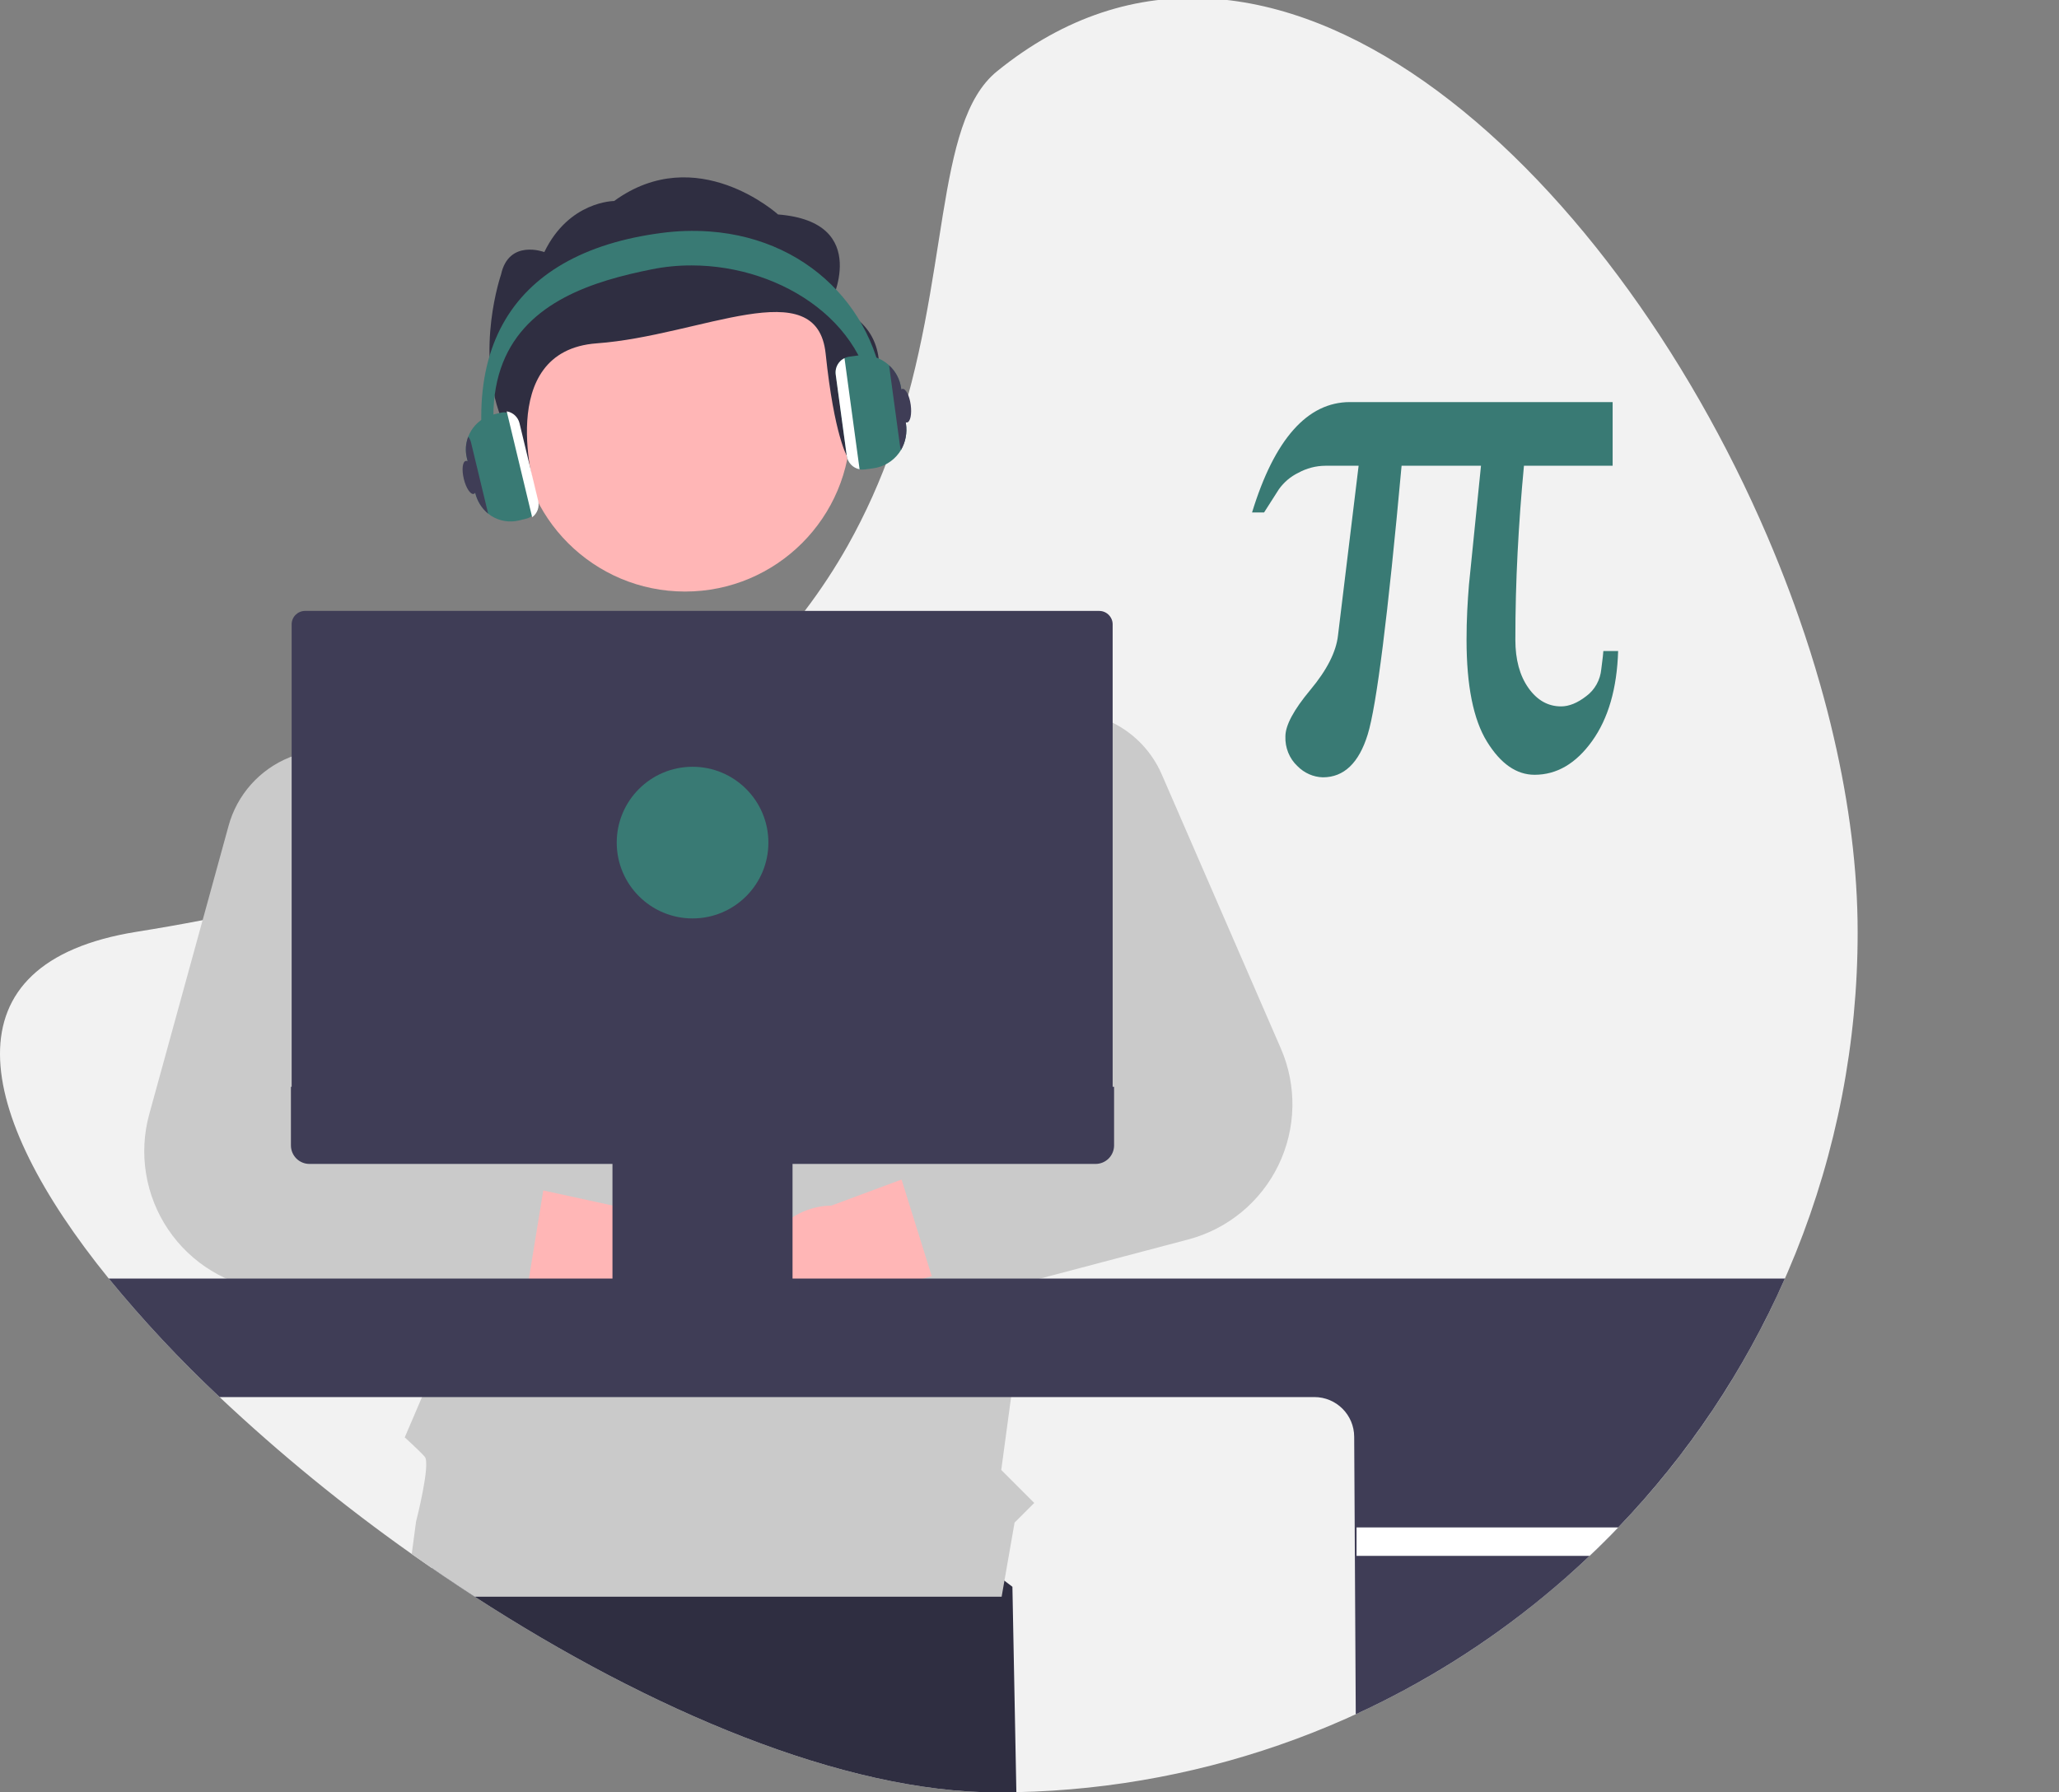 <?xml version="1.0" encoding="UTF-8"?>
<!-- Generated by Pixelmator Pro 3.2.3 -->
<svg width="850" height="740" viewBox="0 0 850 740" xmlns="http://www.w3.org/2000/svg" xmlns:xlink="http://www.w3.org/1999/xlink">
    <rect x="0" y="0" width="850" height="740" fill="#808080" stroke="none"/>
    <path id="path1" fill="#f2f2f2" stroke="none" d="M 766.878 384.71 C 766.989 476.38 731.556 564.523 668.028 630.61 C 664.198 634.62 660.265 638.533 656.228 642.35 C 650.078 648.2 643.721 653.823 637.158 659.22 C 575.76 709.804 499.112 738.23 419.578 739.91 C 416.928 739.97 414.268 740 411.598 740 C 348.168 740 268.388 706.12 195.988 659.22 C 189.998 655.34 184.061 651.37 178.178 647.31 C 175.428 645.43 172.691 643.523 169.968 641.59 C 142.044 621.873 115.539 600.219 90.648 576.79 C 74.351 561.495 59.068 545.154 44.898 527.87 C -10.732 459.25 -23.002 397.42 56.308 384.71 C 65.698 383.21 74.811 381.607 83.648 379.9 C 96.448 377.44 108.698 374.783 120.398 371.93 C 136.158 368.1 150.965 363.947 164.818 359.47 C 169.478 357.97 174.031 356.44 178.478 354.88 C 244.218 331.79 288.218 301.68 318.168 269.01 C 323.248 263.48 327.931 257.883 332.218 252.22 C 338.777 243.6 344.734 234.538 350.048 225.1 C 357.383 211.986 363.543 198.249 368.458 184.05 L 368.728 183.27 C 392.558 114.53 385.308 50.77 411.598 29.43 C 523.978 -61.8 663.888 68.12 729.558 221.33 C 732.868 229.05 735.981 236.817 738.898 244.63 C 740.208 248.12 741.471 251.617 742.688 255.12 C 745.888 264.25 748.791 273.403 751.398 282.58 C 752.398 286.08 753.351 289.577 754.258 293.07 C 755.228 296.84 756.158 300.6 757.018 304.36 C 763.408 331.89 766.878 359.04 766.878 384.71 Z"/>
    <path id="path2" fill="#2f2e41" stroke="none" d="M 419.578 739.91 C 416.928 739.97 414.268 740 411.598 740 C 348.168 740 268.388 706.12 195.988 659.22 C 189.998 655.34 184.061 651.37 178.178 647.31 L 183.338 615.91 L 339.548 595.17 L 417.948 655.12 Z"/>
    <path id="path3" fill="#e6e6e6" stroke="none" d="M 427.098 255.12 L 404.838 255.12 C 403.402 255.121 402.239 256.284 402.238 257.72 L 402.238 279.98 C 402.237 280.67 402.51 281.332 402.998 281.82 C 403.486 282.308 404.148 282.581 404.838 282.58 L 427.098 282.58 C 428.534 282.579 429.697 281.416 429.698 279.98 L 429.698 257.72 C 429.694 256.286 428.532 255.124 427.098 255.12 Z"/>
    <path id="path4" fill="#e6e6e6" stroke="none" d="M 429.658 295.21 C 429.429 293.975 428.354 293.076 427.098 293.07 L 404.838 293.07 C 403.402 293.071 402.239 294.234 402.238 295.67 L 402.238 317.93 C 402.237 318.62 402.51 319.282 402.998 319.77 C 403.486 320.258 404.148 320.531 404.838 320.53 L 427.098 320.53 C 428.534 320.529 429.697 319.366 429.698 317.93 L 429.698 295.67 C 429.7 295.516 429.687 295.362 429.658 295.21 Z"/>
    <path id="path5" fill="#e6e6e6" stroke="none" d="M 428.108 331.22 C 427.788 331.088 427.445 331.02 427.098 331.02 L 404.838 331.02 C 404.148 331.019 403.486 331.292 402.998 331.78 C 402.51 332.268 402.237 332.93 402.238 333.62 L 402.238 355.88 C 402.235 356.571 402.508 357.234 402.996 357.722 C 403.484 358.21 404.147 358.483 404.838 358.48 L 427.098 358.48 C 428.534 358.479 429.697 357.316 429.698 355.88 L 429.698 333.62 C 429.696 332.574 429.07 331.63 428.108 331.22 Z"/>
    <path id="path6" fill="#2f2e41" stroke="none" d="M 336.095 659.221 L 335.475 659.221 L 336.005 659.151 L 336.095 659.221 Z"/>
    <path id="b6132315-04e2-4cdb-a713-107c9cd58b0b" fill="#ffb6b6" stroke="none" d="M 351.136 175.903 C 351.136 213.636 320.547 244.225 282.814 244.225 C 245.081 244.225 214.493 213.636 214.493 175.903 C 214.493 138.17 245.081 107.581 282.814 107.581 C 320.547 107.581 351.136 138.17 351.136 175.903 Z"/>
    <path id="f4304bdd-ba2d-4fff-b404-410205410c5d-309" fill="#2f2e41" stroke="none" d="M 342.646 125.811 C 342.646 125.811 360.515 91.65 321.202 88.544 C 321.202 88.544 287.687 58.142 253.526 82.986 C 253.526 82.986 234.893 82.986 224.704 104.072 C 224.704 104.072 210.049 98.514 206.828 113.389 C 206.828 113.389 196.105 144.444 206.828 172.394 C 217.552 200.344 221.114 203.449 221.114 203.449 C 221.114 203.449 203.493 144.851 246.384 141.745 C 289.274 138.64 337.27 111.836 340.845 145.997 C 344.419 180.158 349.798 188.575 349.798 188.575 C 349.798 188.575 383.748 139.786 342.646 125.811 Z"/>
    <path id="path7" fill="#cacaca" stroke="none" d="M 459.548 344.28 L 459.328 345.44 L 456.858 358.48 L 439.788 448.68 L 438.778 453.99 L 436.658 465.22 L 433.758 480.54 L 427.328 514.49 L 425.488 524.22 L 424.798 527.87 L 424.558 529.15 L 422.648 539.22 L 422.068 542.26 L 417.408 576.79 L 413.338 606.88 L 426.958 620.5 L 418.838 628.62 L 413.508 659.15 L 413.518 659.22 L 195.988 659.22 C 187.188 653.52 178.515 647.643 169.968 641.59 L 171.758 628.19 C 171.758 628.19 177.918 604.26 175.328 601.4 C 172.748 598.54 167.088 593.43 167.088 593.43 L 174.218 576.79 L 175.208 574.48 L 173.548 540.05 L 173.508 539.22 L 172.958 527.87 L 172.888 526.41 L 172.778 524.22 L 170.668 480.54 L 170.628 479.82 L 169.988 466.58 L 169.388 453.99 L 169.128 448.68 L 166.558 395.55 L 164.818 359.47 L 163.298 328.06 L 169.408 325.99 L 234.758 303.78 L 261.828 268.59 L 318.168 269.01 L 345.748 269.22 L 391.768 311.9 L 402.238 316.9 L 402.318 316.94 L 409.828 320.53 L 428.868 329.62 L 448.998 339.24 L 459.328 344.17 Z"/>
    <path id="path8" fill="#ffb6b6" stroke="none" d="M 269.109 556.721 C 260.751 559.959 251.389 559.329 243.54 555 C 235.692 550.671 230.165 543.088 228.445 534.291 L 121.886 519.173 L 158.929 477.271 L 254.44 498.052 C 269.745 496.099 284.091 505.903 287.834 520.871 C 291.576 535.839 283.532 551.241 269.109 556.721 Z"/>
    <path id="path9" fill="#cacaca" stroke="none" d="M 221.598 480.54 C 219.624 478.038 216.83 476.313 213.708 475.67 L 169.988 466.58 L 165.498 465.65 C 160.22 464.549 155.663 461.249 152.968 456.58 C 151.586 454.156 150.75 451.46 150.518 448.68 C 150.31 446.152 150.612 443.608 151.408 441.2 L 166.558 395.55 L 176.388 365.93 C 177.579 362.358 178.282 358.641 178.478 354.88 C 179.026 344.473 175.806 334.217 169.408 325.99 C 157.86 311.144 137.956 305.604 120.398 312.35 C 120.148 312.44 119.888 312.54 119.638 312.64 C 107.204 317.605 97.829 328.128 94.328 341.05 L 83.648 379.9 L 61.618 459.99 C 57.155 476.228 60.001 493.605 69.409 507.572 C 78.818 521.539 93.853 530.705 110.578 532.67 L 173.548 540.05 L 202.688 543.47 C 209.676 544.31 216.136 539.639 217.528 532.74 C 217.575 532.559 217.612 532.375 217.638 532.19 L 218.338 527.87 L 224.268 491.49 L 224.328 491.12 C 224.953 487.366 223.961 483.523 221.598 480.54 Z"/>
    <path id="path10" fill="#ffb6b6" stroke="none" d="M 336.983 557.888 C 345.713 559.914 354.893 557.97 362.053 552.578 C 369.212 547.185 373.615 538.898 374.077 529.947 L 477.439 499.954 L 434.858 463.694 L 343.231 497.736 C 327.804 497.961 314.983 509.69 313.389 525.036 C 311.795 540.383 321.931 554.496 336.983 557.888 Z"/>
    <path id="path11" fill="#cacaca" stroke="none" d="M 528.758 432.86 L 479.598 319.72 C 475.577 310.431 468.396 302.867 459.328 298.37 C 456.525 296.99 453.581 295.917 450.548 295.17 C 450.078 295.05 449.608 294.94 449.138 294.85 C 442.706 293.446 436.034 293.57 429.658 295.21 C 417.87 298.238 407.929 306.14 402.318 316.94 C 402.288 316.984 402.261 317.031 402.238 317.08 C 395.954 329.237 395.817 343.656 401.868 355.93 L 402.478 357.15 L 437.218 426.92 C 439.617 431.746 439.843 437.366 437.837 442.368 C 435.832 447.37 431.786 451.278 426.718 453.11 L 424.278 453.99 L 380.398 469.84 C 373.554 472.282 369.872 479.703 372.068 486.63 L 372.178 486.98 L 384.478 526.34 C 384.538 526.52 384.598 526.7 384.668 526.88 C 384.776 527.219 384.91 527.551 385.068 527.87 C 387.769 533.927 394.473 537.12 400.878 535.4 L 424.558 529.15 L 429.388 527.87 L 490.538 511.72 C 506.82 507.417 520.414 496.223 527.759 481.068 C 535.104 465.912 535.469 448.306 528.758 432.86 Z"/>
    <path id="path12" fill="#3f3d56" stroke="none" d="M 44.898 527.87 C 59.068 545.154 74.351 561.495 90.648 576.79 L 542.618 576.79 C 551.685 576.804 559.029 584.154 559.038 593.22 L 559.688 707.75 C 587.493 694.975 613.531 678.664 637.158 659.22 C 643.718 653.83 650.075 648.207 656.228 642.35 C 660.258 638.53 664.191 634.617 668.028 630.61 C 696.792 600.645 720.084 565.873 736.848 527.87 Z"/>
    <path id="path13" fill="#ffffff" stroke="none" d="M 668.028 630.61 C 664.198 634.62 660.265 638.533 656.228 642.35 L 560.018 642.35 L 560.018 630.61 Z"/>
    <path id="path14" fill="#3f3d56" stroke="none" d="M 458.648 255.12 C 457.68 253.333 455.811 252.22 453.778 252.22 L 125.938 252.22 C 122.878 252.228 120.401 254.71 120.398 257.77 L 120.398 453.99 L 459.328 453.99 L 459.328 257.77 C 459.333 256.843 459.099 255.93 458.648 255.12 Z"/>
    <path id="-" fill="#397a74" stroke="none" d="M 668 268.783 C 667.526 284.222 663.955 296.596 657.287 305.907 C 650.618 315.218 642.695 319.874 633.519 319.875 C 626.044 319.875 619.493 315.319 613.866 306.206 C 608.236 297.093 605.422 283.075 605.423 264.152 C 605.423 259.969 605.517 255.985 605.706 252.2 C 605.895 248.416 606.132 244.831 606.416 241.444 L 611.383 192.293 L 578.604 192.293 C 572.928 254.441 568.269 291.416 564.627 303.218 C 560.984 315.02 554.812 320.921 546.109 320.921 C 542.181 320.819 538.433 319.166 535.608 316.29 C 532.293 313.197 530.47 308.7 530.642 304.039 C 530.642 299.46 534.071 293.061 540.93 284.843 C 547.788 276.626 551.595 269.131 552.352 262.359 L 560.866 192.293 L 547.103 192.293 C 543.222 192.318 539.404 193.316 535.964 195.206 C 532.797 196.737 530.042 199.073 527.946 202.004 L 521.844 211.565 L 516.878 211.565 C 521.512 196.427 527.211 185.048 533.977 177.429 C 540.739 169.81 548.52 166 557.319 166 L 665.73 166 L 665.73 192.293 L 629.12 192.293 C 627.985 204.245 627.109 216.196 626.495 228.148 C 625.878 240.099 625.571 252.1 625.573 264.152 C 625.573 272.319 627.37 278.942 630.965 284.021 C 634.559 289.1 639.052 291.64 644.445 291.64 C 647.755 291.64 651.232 290.221 654.875 287.382 C 658.375 284.797 660.629 280.732 661.047 276.253 C 661.331 274.063 661.544 272.345 661.686 271.098 C 661.827 269.854 661.899 269.082 661.899 268.783 Z"/>
    <path id="path15" fill="#3f3d56" stroke="none" d="M 120.101 448.678 L 120.101 472.891 C 120.101 474.919 120.906 476.863 122.34 478.296 C 123.773 479.73 125.718 480.535 127.745 480.535 L 252.842 480.535 L 252.842 528.322 L 251.18 528.322 C 250.916 528.322 250.664 528.427 250.478 528.613 C 250.291 528.799 250.187 529.052 250.187 529.315 L 250.187 532.639 C 250.187 532.902 250.291 533.155 250.478 533.341 C 250.664 533.527 250.916 533.632 251.18 533.632 L 328.838 533.632 C 329.102 533.632 329.354 533.527 329.54 533.341 C 329.727 533.155 329.831 532.902 329.831 532.639 L 329.831 529.315 C 329.831 529.052 329.727 528.799 329.54 528.613 C 329.354 528.427 329.102 528.322 328.838 528.322 L 327.176 528.322 L 327.176 480.535 L 452.273 480.535 C 454.3 480.535 456.245 479.73 457.678 478.296 C 459.112 476.863 459.917 474.919 459.917 472.891 L 459.917 448.678 Z"/>
    <path id="path16" fill="#397a74" stroke="none" d="M 317.209 347.874 C 317.209 365.164 303.193 379.181 285.903 379.181 C 268.613 379.181 254.597 365.164 254.597 347.874 C 254.597 330.584 268.613 316.568 285.903 316.568 C 303.193 316.568 317.209 330.584 317.209 347.874 Z"/>
    <path id="path17" fill="#397a74" stroke="none" d="M 365.668 172.17 L 360.668 172.17 C 360.668 134.37 323.258 109.6 285.518 109.58 C 280.029 109.564 274.551 110.097 269.168 111.17 C 263.108 112.38 256.818 113.83 250.638 115.72 C 226.268 123.19 203.668 137.63 203.668 172.17 C 203.663 178.878 204.516 185.559 206.208 192.05 L 201.368 193.31 C 199.573 186.407 198.665 179.303 198.668 172.17 C 198.668 141.99 211.058 121.26 232.458 108.9 C 243.708 102.4 257.438 98.21 273.168 96.17 C 279.714 95.299 286.331 95.098 292.918 95.57 C 336.318 98.69 365.668 131.97 365.668 172.17 Z"/>
    <path id="path18" fill="#397a74" stroke="none" d="M 373.998 174.94 L 372.028 160.38 C 371.542 156.703 369.771 153.317 367.028 150.82 C 363.46 147.522 358.575 146.047 353.778 146.82 L 350.648 147.25 C 348.918 147.478 347.351 148.389 346.298 149.78 C 345.236 151.166 344.771 152.92 345.008 154.65 L 349.558 188.19 C 349.943 190.993 352.077 193.237 354.858 193.76 C 355.26 193.841 355.668 193.881 356.078 193.88 C 356.372 193.88 356.666 193.86 356.958 193.82 L 360.458 193.35 C 364.771 192.778 368.657 190.451 371.198 186.92 C 371.468 186.54 371.728 186.15 371.968 185.75 C 373.842 182.478 374.558 178.669 373.998 174.94 Z"/>
    <path id="path19" fill="#ffffff" stroke="none" d="M 348.628 147.86 C 347.71 148.306 346.911 148.964 346.298 149.78 C 345.236 151.166 344.771 152.92 345.008 154.65 L 349.558 188.19 C 349.943 190.994 352.077 193.237 354.858 193.76 Z"/>
    <path id="path20" fill="#3f3d56" stroke="none" d="M 373.998 174.94 L 372.028 160.38 C 371.542 156.703 369.771 153.317 367.028 150.82 L 371.558 184.19 C 371.626 184.726 371.764 185.25 371.968 185.75 C 373.842 182.478 374.558 178.669 373.998 174.94 Z"/>
    <path id="path21" fill="#3f3d56" stroke="none" d="M 375.965 167.158 C 376.484 170.989 375.797 174.245 374.428 174.431 C 373.06 174.616 371.53 171.661 371.01 167.83 C 370.49 163.999 371.178 160.743 372.546 160.558 C 373.915 160.372 375.445 163.327 375.965 167.158 Z"/>
    <path id="path22" fill="#397a74" stroke="none" d="M 221.678 206.87 L 213.978 174.86 C 213.417 172.499 211.493 170.705 209.098 170.31 C 208.767 170.259 208.433 170.232 208.098 170.23 C 207.626 170.232 207.156 170.289 206.698 170.4 L 203.718 171.12 C 195.729 173.052 190.812 181.087 192.728 189.08 L 196.178 203.44 C 196.966 206.821 198.842 209.849 201.518 212.06 C 201.952 212.41 202.406 212.734 202.878 213.03 C 206.264 215.153 210.365 215.816 214.248 214.87 L 217.218 214.15 C 218.003 213.967 218.742 213.623 219.388 213.14 C 221.352 211.708 222.257 209.231 221.678 206.87 Z"/>
    <path id="path23" fill="#3f3d56" stroke="none" d="M 196.329 196.524 C 197.233 200.282 196.878 203.591 195.536 203.914 C 194.193 204.237 192.372 201.452 191.467 197.693 C 190.563 193.935 190.918 190.626 192.26 190.303 C 193.603 189.98 195.424 192.765 196.329 196.524 Z"/>
    <path id="path24" fill="#ffffff" stroke="none" d="M 222.168 206.75 L 214.468 174.74 C 213.855 172.185 211.77 170.247 209.178 169.82 L 219.688 213.54 C 221.811 211.986 222.789 209.307 222.168 206.75 Z"/>
    <path id="path25" fill="#3f3d56" stroke="none" d="M 194.468 182.74 C 194.256 181.85 193.857 181.015 193.298 180.29 C 192.216 183.093 192.017 186.161 192.728 189.08 L 196.178 203.44 C 196.966 206.821 198.842 209.849 201.518 212.06 Z"/>
</svg>
